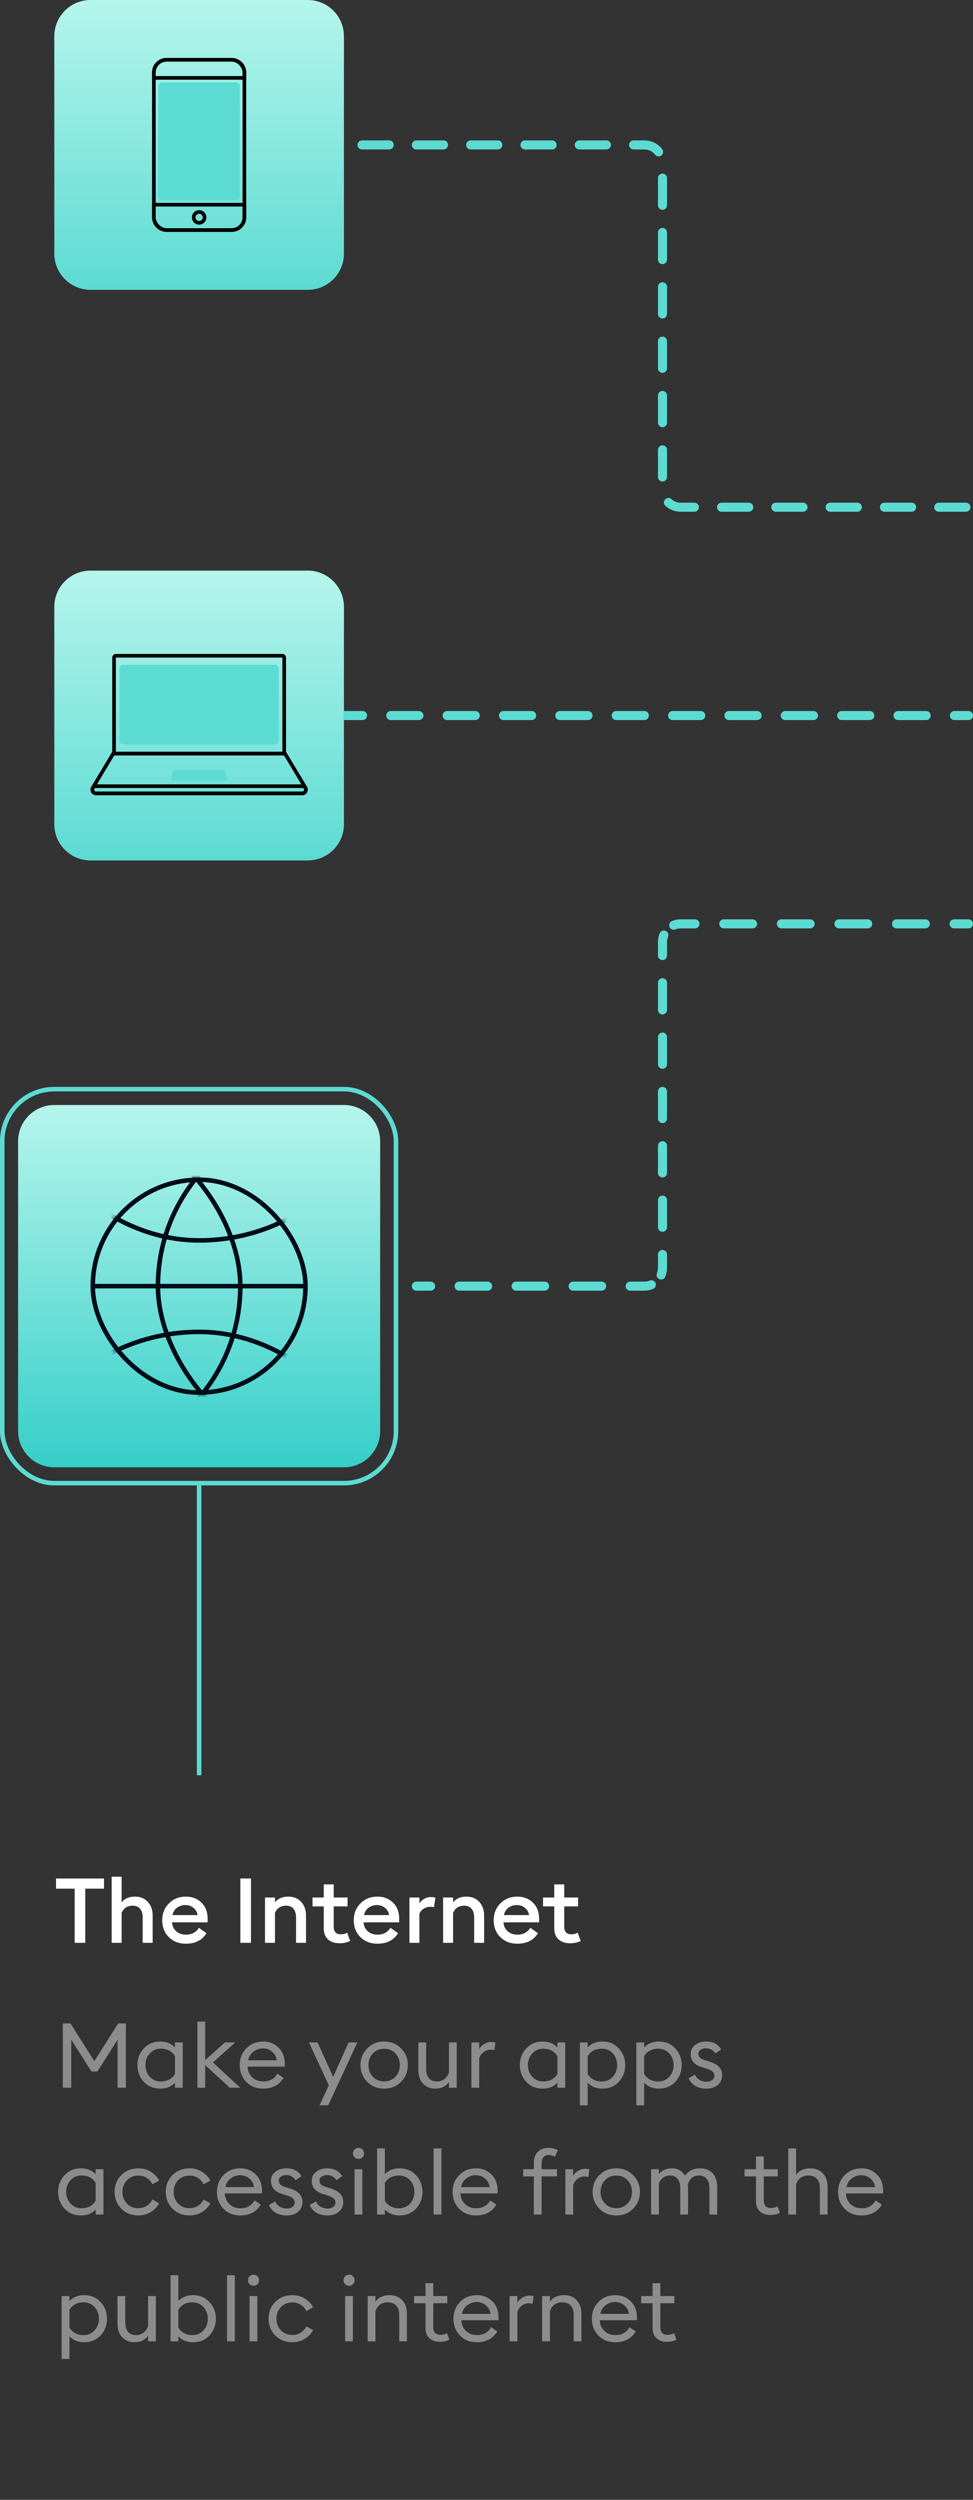 <svg width="215" height="552" viewBox="0 0 215 552" fill="none" xmlns="http://www.w3.org/2000/svg">
<rect x="0" y="0" width="215" height="552" fill="#333333" stroke="none"/>
<path d="M92 283C91.448 283 91 283.448 91 284C91 284.552 91.448 285 92 285V283ZM214 205C214.552 205 215 204.552 215 204C215 203.448 214.552 203 214 203V205ZM95.149 285C95.702 285 96.149 284.552 96.149 284C96.149 283.448 95.702 283 95.149 283V285ZM101.448 283C100.896 283 100.448 283.448 100.448 284C100.448 284.552 100.896 285 101.448 285V283ZM107.747 285C108.299 285 108.747 284.552 108.747 284C108.747 283.448 108.299 283 107.747 283V285ZM114.045 283C113.493 283 113.045 283.448 113.045 284C113.045 284.552 113.493 285 114.045 285V283ZM120.344 285C120.896 285 121.344 284.552 121.344 284C121.344 283.448 120.896 283 120.344 283V285ZM126.643 283C126.09 283 125.643 283.448 125.643 284C125.643 284.552 126.09 285 126.643 285V283ZM132.941 285C133.494 285 133.941 284.552 133.941 284C133.941 283.448 133.494 283 132.941 283V285ZM139.24 283C138.688 283 138.24 283.448 138.24 284C138.24 284.552 138.688 285 139.24 285V283ZM144.304 284.62C144.814 284.409 145.056 283.824 144.844 283.313C144.633 282.803 144.048 282.561 143.538 282.773L144.304 284.62ZM145.162 281.148C144.951 281.658 145.193 282.243 145.703 282.455C146.213 282.666 146.798 282.424 147.01 281.914L145.162 281.148ZM147.389 277C147.389 276.448 146.942 276 146.389 276C145.837 276 145.389 276.448 145.389 277H147.389ZM145.389 271C145.389 271.552 145.837 272 146.389 272C146.942 272 147.389 271.552 147.389 271H145.389ZM147.389 265C147.389 264.448 146.942 264 146.389 264C145.837 264 145.389 264.448 145.389 265H147.389ZM145.389 259C145.389 259.552 145.837 260 146.389 260C146.942 260 147.389 259.552 147.389 259H145.389ZM147.389 253C147.389 252.448 146.942 252 146.389 252C145.837 252 145.389 252.448 145.389 253H147.389ZM145.389 247C145.389 247.552 145.837 248 146.389 248C146.942 248 147.389 247.552 147.389 247H145.389ZM147.389 241C147.389 240.448 146.942 240 146.389 240C145.837 240 145.389 240.448 145.389 241H147.389ZM145.389 235C145.389 235.552 145.837 236 146.389 236C146.942 236 147.389 235.552 147.389 235H145.389ZM147.389 229C147.389 228.448 146.942 228 146.389 228C145.837 228 145.389 228.448 145.389 229H147.389ZM145.389 223C145.389 223.552 145.837 224 146.389 224C146.942 224 147.389 223.552 147.389 223H145.389ZM147.389 217C147.389 216.448 146.942 216 146.389 216C145.837 216 145.389 216.448 145.389 217H147.389ZM145.389 211C145.389 211.552 145.837 212 146.389 212C146.942 212 147.389 211.552 147.389 211H145.389ZM147.617 206.852C147.828 206.342 147.586 205.757 147.076 205.545C146.566 205.334 145.981 205.576 145.769 206.086L147.617 206.852ZM148.475 203.38C147.965 203.591 147.723 204.176 147.935 204.687C148.146 205.197 148.731 205.439 149.241 205.227L148.475 203.38ZM153.57 205C154.122 205 154.57 204.552 154.57 204C154.57 203.448 154.122 203 153.57 203V205ZM159.931 203C159.379 203 158.931 203.448 158.931 204C158.931 204.552 159.379 205 159.931 205V203ZM166.292 205C166.844 205 167.292 204.552 167.292 204C167.292 203.448 166.844 203 166.292 203V205ZM172.653 203C172.101 203 171.653 203.448 171.653 204C171.653 204.552 172.101 205 172.653 205V203ZM179.014 205C179.566 205 180.014 204.552 180.014 204C180.014 203.448 179.566 203 179.014 203V205ZM185.375 203C184.823 203 184.375 203.448 184.375 204C184.375 204.552 184.823 205 185.375 205V203ZM191.736 205C192.289 205 192.736 204.552 192.736 204C192.736 203.448 192.289 203 191.736 203V205ZM198.097 203C197.545 203 197.097 203.448 197.097 204C197.097 204.552 197.545 205 198.097 205V203ZM204.458 205C205.011 205 205.458 204.552 205.458 204C205.458 203.448 205.011 203 204.458 203V205ZM210.819 203C210.267 203 209.819 203.448 209.819 204C209.819 204.552 210.267 205 210.819 205V203ZM92 285H95.149V283H92V285ZM101.448 285H107.747V283H101.448V285ZM114.045 285H120.344V283H114.045V285ZM126.643 285H132.941V283H126.643V285ZM139.24 285H142.389V283H139.24V285ZM142.389 285C143.066 285 143.713 284.865 144.304 284.62L143.538 282.773C143.185 282.919 142.798 283 142.389 283V285ZM147.01 281.914C147.255 281.323 147.389 280.676 147.389 280H145.389C145.389 280.409 145.308 280.796 145.162 281.148L147.01 281.914ZM147.389 280V277H145.389V280H147.389ZM147.389 271V265H145.389V271H147.389ZM147.389 259V253H145.389V259H147.389ZM147.389 247V241H145.389V247H147.389ZM147.389 235V229H145.389V235H147.389ZM147.389 223V217H145.389V223H147.389ZM147.389 211V208H145.389V211H147.389ZM147.389 208C147.389 207.591 147.471 207.204 147.617 206.852L145.769 206.086C145.524 206.677 145.389 207.324 145.389 208H147.389ZM149.241 205.227C149.594 205.081 149.981 205 150.389 205V203C149.713 203 149.066 203.135 148.475 203.38L149.241 205.227ZM150.389 205H153.57V203H150.389V205ZM159.931 205H166.292V203H159.931V205ZM172.653 205H179.014V203H172.653V205ZM185.375 205H191.736V203H185.375V205ZM198.097 205H204.458V203H198.097V205ZM210.819 205H214V203H210.819V205Z" fill="#5CDBD3"/>
<path d="M4 252C4 247.582 7.582 244 12 244H76C80.418 244 84 247.582 84 252V316C84 320.418 80.418 324 76 324H12C7.582 324 4 320.418 4 316V252Z" fill="url(#paint0_linear_1146_36381)"/>
<mask id="mask0_1146_36381" style="mask-type:alpha" maskUnits="userSpaceOnUse" x="20" y="260" width="48" height="48">
<rect x="20.5" y="260.5" width="47" height="47" rx="23.5" fill="white" stroke="#237804"/>
</mask>
<g mask="url(#mask0_1146_36381)">
<rect x="1.3" y="294.1" width="85.4" height="85.4" rx="42.7" stroke="#000C17"/>
<rect x="1.3" y="188.5" width="85.4" height="85.4" rx="42.7" stroke="#000C17"/>
<rect x="-22.7" y="246.1" width="75.8" height="75.8" rx="37.9" stroke="#000C17"/>
<rect x="34.9" y="246.1" width="75.8" height="75.8" rx="37.9" stroke="#000C17"/>
</g>
<rect x="20.5" y="260.5" width="47" height="47" rx="23.5" stroke="#000C17"/>
<path d="M20.75 284H67.25" stroke="#000C17" stroke-linecap="round"/>
<rect x="0.5" y="240.5" width="87" height="87" rx="11.5" stroke="#5CDBD3"/>
<path d="M16.5 429V417.04H12.38V414.8H22.98V417.04H18.84V429H16.5ZM26.871 429H24.671V414.4H26.871V420.06C27.551 419.22 28.531 418.8 29.811 418.8C30.998 418.8 31.945 419.187 32.651 419.96C33.371 420.72 33.731 421.74 33.731 423.02V429H31.531V423.38C31.531 422.567 31.338 421.933 30.951 421.48C30.578 421.027 30.038 420.8 29.331 420.8C28.158 420.8 27.338 421.327 26.871 422.38V429ZM41.066 429.2C39.546 429.2 38.293 428.713 37.306 427.74C36.333 426.767 35.846 425.52 35.846 424C35.846 422.52 36.34 421.287 37.326 420.3C38.313 419.3 39.56 418.8 41.066 418.8C42.453 418.8 43.6 419.24 44.506 420.12C45.426 421 45.886 422.213 45.886 423.76C45.886 424.027 45.88 424.267 45.866 424.48H38.006C38.06 425.293 38.373 425.953 38.946 426.46C39.52 426.953 40.233 427.2 41.086 427.2C42.366 427.2 43.32 426.693 43.946 425.68L45.626 426.88C44.666 428.427 43.146 429.2 41.066 429.2ZM38.106 422.88H43.666C43.546 422.187 43.233 421.647 42.726 421.26C42.233 420.86 41.653 420.66 40.986 420.66C40.293 420.66 39.673 420.853 39.126 421.24C38.593 421.627 38.253 422.173 38.106 422.88ZM53.115 429V414.8H55.455V429H53.115ZM58.558 429V419H60.758V420.06C61.438 419.22 62.418 418.8 63.698 418.8C64.885 418.8 65.832 419.187 66.538 419.96C67.258 420.72 67.618 421.74 67.618 423.02V429H65.418V423.38C65.418 422.567 65.225 421.933 64.838 421.48C64.465 421.027 63.925 420.8 63.218 420.8C62.045 420.8 61.225 421.327 60.758 422.38V429H58.558ZM75.017 429.1C73.99 429.1 73.15 428.82 72.497 428.26C71.857 427.687 71.537 426.86 71.537 425.78V420.96H69.057V419H71.537V416.1H73.737V419H76.797V420.96H73.737V425.42C73.737 426.553 74.257 427.12 75.297 427.12C75.844 427.12 76.317 427 76.717 426.76L77.377 428.6C76.683 428.933 75.897 429.1 75.017 429.1ZM83.391 429.2C81.871 429.2 80.617 428.713 79.631 427.74C78.657 426.767 78.171 425.52 78.171 424C78.171 422.52 78.664 421.287 79.651 420.3C80.637 419.3 81.884 418.8 83.391 418.8C84.777 418.8 85.924 419.24 86.831 420.12C87.751 421 88.211 422.213 88.211 423.76C88.211 424.027 88.204 424.267 88.191 424.48H80.331C80.384 425.293 80.697 425.953 81.271 426.46C81.844 426.953 82.557 427.2 83.411 427.2C84.691 427.2 85.644 426.693 86.271 425.68L87.951 426.88C86.991 428.427 85.471 429.2 83.391 429.2ZM80.431 422.88H85.991C85.871 422.187 85.557 421.647 85.051 421.26C84.557 420.86 83.977 420.66 83.311 420.66C82.617 420.66 81.997 420.853 81.451 421.24C80.917 421.627 80.577 422.173 80.431 422.88ZM90.472 429V419H92.672V420.34C92.872 419.94 93.206 419.6 93.672 419.32C94.139 419.04 94.645 418.9 95.192 418.9C95.552 418.9 95.892 418.94 96.212 419.02L95.892 421.16C95.692 421.08 95.406 421.04 95.032 421.04C94.566 421.04 94.106 421.173 93.652 421.44C93.212 421.707 92.885 422.087 92.672 422.58V429H90.472ZM97.914 429V419H100.114V420.06C100.794 419.22 101.774 418.8 103.054 418.8C104.24 418.8 105.187 419.187 105.894 419.96C106.614 420.72 106.974 421.74 106.974 423.02V429H104.774V423.38C104.774 422.567 104.58 421.933 104.194 421.48C103.82 421.027 103.28 420.8 102.574 420.8C101.4 420.8 100.58 421.327 100.114 422.38V429H97.914ZM114.309 429.2C112.789 429.2 111.535 428.713 110.549 427.74C109.575 426.767 109.089 425.52 109.089 424C109.089 422.52 109.582 421.287 110.569 420.3C111.555 419.3 112.802 418.8 114.309 418.8C115.695 418.8 116.842 419.24 117.749 420.12C118.669 421 119.129 422.213 119.129 423.76C119.129 424.027 119.122 424.267 119.109 424.48H111.249C111.302 425.293 111.615 425.953 112.189 426.46C112.762 426.953 113.475 427.2 114.329 427.2C115.609 427.2 116.562 426.693 117.189 425.68L118.869 426.88C117.909 428.427 116.389 429.2 114.309 429.2ZM111.349 422.88H116.909C116.789 422.187 116.475 421.647 115.969 421.26C115.475 420.86 114.895 420.66 114.229 420.66C113.535 420.66 112.915 420.853 112.369 421.24C111.835 421.627 111.495 422.173 111.349 422.88ZM125.954 429.1C124.928 429.1 124.088 428.82 123.434 428.26C122.794 427.687 122.474 426.86 122.474 425.78V420.96H119.994V419H122.474V416.1H124.674V419H127.734V420.96H124.674V425.42C124.674 426.553 125.194 427.12 126.234 427.12C126.781 427.12 127.254 427 127.654 426.76L128.314 428.6C127.621 428.933 126.834 429.1 125.954 429.1Z" fill="white"/>
<path d="M13.88 461V446.8H15.58L20.84 455.12L26.12 446.8H27.82V461H25.98V450.4L21.52 457.42H20.2L15.74 450.38V461H13.88ZM35.4 461.2C33.933 461.2 32.726 460.7 31.779 459.7C30.833 458.687 30.36 457.453 30.36 456C30.36 454.547 30.833 453.32 31.779 452.32C32.726 451.307 33.933 450.8 35.4 450.8C36.773 450.8 37.859 451.233 38.66 452.1V451H40.38V461H38.66V459.9C37.859 460.767 36.773 461.2 35.4 461.2ZM35.539 459.62C36.94 459.62 37.98 459.067 38.66 457.96V454.02C37.98 452.927 36.94 452.38 35.539 452.38C34.553 452.38 33.739 452.733 33.099 453.44C32.459 454.133 32.139 454.987 32.139 456C32.139 457.013 32.459 457.873 33.099 458.58C33.739 459.273 34.553 459.62 35.539 459.62ZM50.76 461L45.34 456V461H43.62V446.4H45.34V454.9L49.7 451H51.98L47.06 455.42L53.08 461H50.76ZM58.157 461.2C56.623 461.2 55.377 460.707 54.417 459.72C53.457 458.733 52.977 457.493 52.977 456C52.977 454.52 53.463 453.287 54.437 452.3C55.41 451.3 56.657 450.8 58.177 450.8C59.523 450.8 60.65 451.253 61.557 452.16C62.477 453.053 62.937 454.273 62.937 455.82C62.937 456.02 62.93 456.193 62.917 456.34H54.717C54.743 457.273 55.077 458.053 55.717 458.68C56.37 459.307 57.19 459.62 58.177 459.62C59.577 459.62 60.617 459.04 61.297 457.88L62.657 458.82C61.683 460.407 60.183 461.2 58.157 461.2ZM54.837 454.94H61.177C61.043 454.14 60.69 453.507 60.117 453.04C59.557 452.56 58.89 452.32 58.117 452.32C57.33 452.32 56.623 452.56 55.997 453.04C55.383 453.507 54.997 454.14 54.837 454.94ZM72.533 464.88H70.613L72.653 460.48L68.273 451H70.173L73.613 458.6L77.033 451H78.953L72.533 464.88ZM84.896 461.2C83.389 461.2 82.136 460.7 81.136 459.7C80.149 458.687 79.656 457.453 79.656 456C79.656 454.547 80.149 453.32 81.136 452.32C82.136 451.307 83.389 450.8 84.896 450.8C86.389 450.8 87.629 451.307 88.616 452.32C89.616 453.32 90.116 454.547 90.116 456C90.116 457.453 89.616 458.687 88.616 459.7C87.629 460.7 86.389 461.2 84.896 461.2ZM82.376 458.56C83.029 459.253 83.869 459.6 84.896 459.6C85.923 459.6 86.756 459.253 87.396 458.56C88.036 457.867 88.356 457.013 88.356 456C88.356 454.987 88.036 454.133 87.396 453.44C86.756 452.747 85.923 452.4 84.896 452.4C83.869 452.4 83.029 452.747 82.376 453.44C81.736 454.133 81.416 454.987 81.416 456C81.416 457.013 81.736 457.867 82.376 458.56ZM100.925 451V461H99.205V459.74C98.538 460.713 97.531 461.2 96.185 461.2C95.078 461.2 94.178 460.833 93.485 460.1C92.791 459.367 92.445 458.38 92.445 457.14V451H94.165V456.88C94.165 457.76 94.371 458.44 94.785 458.92C95.212 459.387 95.805 459.62 96.565 459.62C97.192 459.62 97.731 459.44 98.185 459.08C98.651 458.72 98.992 458.24 99.205 457.64V451H100.925ZM104.167 461V451H105.887V452.48C106.087 452.053 106.44 451.687 106.947 451.38C107.467 451.06 108.014 450.9 108.587 450.9C108.88 450.9 109.174 450.933 109.467 451L109.247 452.72C109.007 452.64 108.72 452.6 108.387 452.6C107.854 452.6 107.347 452.773 106.867 453.12C106.4 453.453 106.074 453.92 105.887 454.52V461H104.167ZM119.911 461.2C118.445 461.2 117.238 460.7 116.291 459.7C115.345 458.687 114.871 457.453 114.871 456C114.871 454.547 115.345 453.32 116.291 452.32C117.238 451.307 118.445 450.8 119.911 450.8C121.285 450.8 122.371 451.233 123.171 452.1V451H124.891V461H123.171V459.9C122.371 460.767 121.285 461.2 119.911 461.2ZM120.051 459.62C121.451 459.62 122.491 459.067 123.171 457.96V454.02C122.491 452.927 121.451 452.38 120.051 452.38C119.065 452.38 118.251 452.733 117.611 453.44C116.971 454.133 116.651 454.987 116.651 456C116.651 457.013 116.971 457.873 117.611 458.58C118.251 459.273 119.065 459.62 120.051 459.62ZM128.132 464.88V451H129.852V452.1C130.678 451.233 131.765 450.8 133.112 450.8C134.578 450.8 135.785 451.307 136.732 452.32C137.678 453.32 138.152 454.547 138.152 456C138.152 457.453 137.678 458.687 136.732 459.7C135.785 460.7 134.578 461.2 133.112 461.2C131.765 461.2 130.678 460.767 129.852 459.9V464.88H128.132ZM132.972 459.62C133.958 459.62 134.772 459.273 135.412 458.58C136.052 457.873 136.372 457.013 136.372 456C136.372 454.987 136.052 454.133 135.412 453.44C134.772 452.733 133.958 452.38 132.972 452.38C131.572 452.38 130.532 452.927 129.852 454.02V457.96C130.532 459.067 131.572 459.62 132.972 459.62ZM140.612 464.88V451H142.332V452.1C143.159 451.233 144.246 450.8 145.592 450.8C147.059 450.8 148.266 451.307 149.212 452.32C150.159 453.32 150.632 454.547 150.632 456C150.632 457.453 150.159 458.687 149.212 459.7C148.266 460.7 147.059 461.2 145.592 461.2C144.246 461.2 143.159 460.767 142.332 459.9V464.88H140.612ZM145.452 459.62C146.439 459.62 147.252 459.273 147.892 458.58C148.532 457.873 148.852 457.013 148.852 456C148.852 454.987 148.532 454.133 147.892 453.44C147.252 452.733 146.439 452.38 145.452 452.38C144.052 452.38 143.012 452.927 142.332 454.02V457.96C143.012 459.067 144.052 459.62 145.452 459.62ZM156.093 461.2C155.173 461.2 154.366 461.007 153.673 460.62C152.98 460.22 152.48 459.64 152.173 458.88L153.573 458.1C153.76 458.593 154.086 458.98 154.553 459.26C155.02 459.54 155.54 459.68 156.113 459.68C156.606 459.68 157.02 459.56 157.353 459.32C157.686 459.08 157.853 458.753 157.853 458.34C157.853 457.98 157.72 457.68 157.453 457.44C157.2 457.2 156.753 456.98 156.113 456.78L155.113 456.46C153.446 455.98 152.613 455.007 152.613 453.54C152.613 452.713 152.94 452.053 153.593 451.56C154.26 451.053 155.08 450.8 156.053 450.8C157.573 450.8 158.673 451.38 159.353 452.54L158.073 453.42C157.526 452.66 156.833 452.28 155.993 452.28C155.54 452.28 155.146 452.393 154.813 452.62C154.493 452.833 154.333 453.12 154.333 453.48C154.333 453.813 154.433 454.1 154.633 454.34C154.846 454.567 155.22 454.76 155.753 454.92L156.853 455.26C158.666 455.82 159.573 456.8 159.573 458.2C159.573 459.133 159.246 459.867 158.593 460.4C157.953 460.933 157.12 461.2 156.093 461.2ZM17.88 489.2C16.413 489.2 15.207 488.7 14.26 487.7C13.313 486.687 12.84 485.453 12.84 484C12.84 482.547 13.313 481.32 14.26 480.32C15.207 479.307 16.413 478.8 17.88 478.8C19.253 478.8 20.34 479.233 21.14 480.1V479H22.86V489H21.14V487.9C20.34 488.767 19.253 489.2 17.88 489.2ZM18.02 487.62C19.42 487.62 20.46 487.067 21.14 485.96V482.02C20.46 480.927 19.42 480.38 18.02 480.38C17.033 480.38 16.22 480.733 15.58 481.44C14.94 482.133 14.62 482.987 14.62 484C14.62 485.013 14.94 485.873 15.58 486.58C16.22 487.273 17.033 487.62 18.02 487.62ZM30.561 489.2C29.054 489.2 27.8 488.7 26.8 487.7C25.814 486.7 25.32 485.467 25.32 484C25.32 482.533 25.814 481.3 26.8 480.3C27.8 479.3 29.054 478.8 30.561 478.8C31.574 478.8 32.48 479.04 33.281 479.52C34.094 480 34.727 480.653 35.181 481.48L33.681 482.32C33.387 481.733 32.967 481.267 32.42 480.92C31.887 480.573 31.267 480.4 30.561 480.4C29.534 480.4 28.694 480.747 28.041 481.44C27.387 482.133 27.061 482.987 27.061 484C27.061 485.013 27.387 485.867 28.041 486.56C28.694 487.253 29.534 487.6 30.561 487.6C31.267 487.6 31.887 487.427 32.42 487.08C32.967 486.733 33.387 486.267 33.681 485.68L35.181 486.52C34.727 487.347 34.094 488 33.281 488.48C32.48 488.96 31.574 489.2 30.561 489.2ZM41.869 489.2C40.362 489.2 39.109 488.7 38.109 487.7C37.122 486.7 36.629 485.467 36.629 484C36.629 482.533 37.122 481.3 38.109 480.3C39.109 479.3 40.362 478.8 41.869 478.8C42.882 478.8 43.789 479.04 44.589 479.52C45.402 480 46.036 480.653 46.489 481.48L44.989 482.32C44.696 481.733 44.276 481.267 43.729 480.92C43.196 480.573 42.576 480.4 41.869 480.4C40.842 480.4 40.002 480.747 39.349 481.44C38.696 482.133 38.369 482.987 38.369 484C38.369 485.013 38.696 485.867 39.349 486.56C40.002 487.253 40.842 487.6 41.869 487.6C42.576 487.6 43.196 487.427 43.729 487.08C44.276 486.733 44.696 486.267 44.989 485.68L46.489 486.52C46.036 487.347 45.402 488 44.589 488.48C43.789 488.96 42.882 489.2 41.869 489.2ZM53.118 489.2C51.584 489.2 50.338 488.707 49.378 487.72C48.418 486.733 47.938 485.493 47.938 484C47.938 482.52 48.424 481.287 49.398 480.3C50.371 479.3 51.618 478.8 53.138 478.8C54.484 478.8 55.611 479.253 56.518 480.16C57.438 481.053 57.898 482.273 57.898 483.82C57.898 484.02 57.891 484.193 57.878 484.34H49.678C49.704 485.273 50.038 486.053 50.678 486.68C51.331 487.307 52.151 487.62 53.138 487.62C54.538 487.62 55.578 487.04 56.258 485.88L57.618 486.82C56.644 488.407 55.144 489.2 53.118 489.2ZM49.798 482.94H56.138C56.004 482.14 55.651 481.507 55.078 481.04C54.518 480.56 53.851 480.32 53.078 480.32C52.291 480.32 51.584 480.56 50.958 481.04C50.344 481.507 49.958 482.14 49.798 482.94ZM63.359 489.2C62.439 489.2 61.632 489.007 60.939 488.62C60.245 488.22 59.745 487.64 59.439 486.88L60.839 486.1C61.025 486.593 61.352 486.98 61.819 487.26C62.285 487.54 62.805 487.68 63.379 487.68C63.872 487.68 64.285 487.56 64.619 487.32C64.952 487.08 65.119 486.753 65.119 486.34C65.119 485.98 64.985 485.68 64.719 485.44C64.465 485.2 64.019 484.98 63.379 484.78L62.379 484.46C60.712 483.98 59.879 483.007 59.879 481.54C59.879 480.713 60.205 480.053 60.859 479.56C61.525 479.053 62.345 478.8 63.319 478.8C64.839 478.8 65.939 479.38 66.619 480.54L65.339 481.42C64.792 480.66 64.099 480.28 63.259 480.28C62.805 480.28 62.412 480.393 62.079 480.62C61.759 480.833 61.599 481.12 61.599 481.48C61.599 481.813 61.699 482.1 61.899 482.34C62.112 482.567 62.485 482.76 63.019 482.92L64.119 483.26C65.932 483.82 66.839 484.8 66.839 486.2C66.839 487.133 66.512 487.867 65.859 488.4C65.219 488.933 64.385 489.2 63.359 489.2ZM72.363 489.2C71.443 489.2 70.636 489.007 69.943 488.62C69.249 488.22 68.749 487.64 68.443 486.88L69.843 486.1C70.029 486.593 70.356 486.98 70.823 487.26C71.289 487.54 71.809 487.68 72.383 487.68C72.876 487.68 73.289 487.56 73.623 487.32C73.956 487.08 74.123 486.753 74.123 486.34C74.123 485.98 73.989 485.68 73.723 485.44C73.469 485.2 73.023 484.98 72.383 484.78L71.383 484.46C69.716 483.98 68.883 483.007 68.883 481.54C68.883 480.713 69.209 480.053 69.863 479.56C70.529 479.053 71.349 478.8 72.323 478.8C73.843 478.8 74.943 479.38 75.623 480.54L74.343 481.42C73.796 480.66 73.103 480.28 72.263 480.28C71.809 480.28 71.416 480.393 71.083 480.62C70.763 480.833 70.603 481.12 70.603 481.48C70.603 481.813 70.703 482.1 70.903 482.34C71.116 482.567 71.489 482.76 72.023 482.92L73.123 483.26C74.936 483.82 75.843 484.8 75.843 486.2C75.843 487.133 75.516 487.867 74.863 488.4C74.223 488.933 73.389 489.2 72.363 489.2ZM80.087 476.38C79.86 476.607 79.573 476.72 79.227 476.72C78.88 476.72 78.587 476.607 78.347 476.38C78.107 476.14 77.987 475.847 77.987 475.5C77.987 475.167 78.107 474.88 78.347 474.64C78.587 474.4 78.88 474.28 79.227 474.28C79.573 474.28 79.86 474.4 80.087 474.64C80.327 474.88 80.447 475.167 80.447 475.5C80.447 475.847 80.327 476.14 80.087 476.38ZM78.347 489V479H80.067V489H78.347ZM88.307 489.2C86.96 489.2 85.874 488.767 85.047 487.9V489H83.327V474.4H85.047V480.1C85.874 479.233 86.96 478.8 88.307 478.8C89.774 478.8 90.98 479.307 91.927 480.32C92.874 481.32 93.347 482.547 93.347 484C93.347 485.453 92.874 486.687 91.927 487.7C90.98 488.7 89.774 489.2 88.307 489.2ZM88.167 487.62C89.154 487.62 89.967 487.273 90.607 486.58C91.247 485.873 91.567 485.013 91.567 484C91.567 482.987 91.247 482.133 90.607 481.44C89.967 480.733 89.154 480.38 88.167 480.38C86.767 480.38 85.727 480.927 85.047 482.02V485.96C85.727 487.067 86.767 487.62 88.167 487.62ZM95.808 489V474.4H97.528V489H95.808ZM105.188 489.2C103.655 489.2 102.408 488.707 101.448 487.72C100.488 486.733 100.008 485.493 100.008 484C100.008 482.52 100.495 481.287 101.468 480.3C102.441 479.3 103.688 478.8 105.208 478.8C106.555 478.8 107.681 479.253 108.588 480.16C109.508 481.053 109.968 482.273 109.968 483.82C109.968 484.02 109.961 484.193 109.948 484.34H101.748C101.775 485.273 102.108 486.053 102.748 486.68C103.401 487.307 104.221 487.62 105.208 487.62C106.608 487.62 107.648 487.04 108.328 485.88L109.688 486.82C108.715 488.407 107.215 489.2 105.188 489.2ZM101.868 482.94H108.208C108.075 482.14 107.721 481.507 107.148 481.04C106.588 480.56 105.921 480.32 105.148 480.32C104.361 480.32 103.655 480.56 103.028 481.04C102.415 481.507 102.028 482.14 101.868 482.94ZM117.961 489V480.58H115.601V479H117.961V477.54C117.961 476.54 118.248 475.747 118.821 475.16C119.395 474.573 120.181 474.28 121.181 474.28C121.928 474.28 122.621 474.447 123.261 474.78L122.621 476.22C122.101 475.98 121.648 475.86 121.261 475.86C120.755 475.86 120.361 476.02 120.081 476.34C119.815 476.647 119.681 477.08 119.681 477.64V479H123.081V480.58H119.681V489H117.961ZM124.929 489V479H126.649V480.48C126.849 480.053 127.202 479.687 127.709 479.38C128.229 479.06 128.775 478.9 129.349 478.9C129.642 478.9 129.935 478.933 130.229 479L130.009 480.72C129.769 480.64 129.482 480.6 129.149 480.6C128.615 480.6 128.109 480.773 127.629 481.12C127.162 481.453 126.835 481.92 126.649 482.52V489H124.929ZM136.185 489.2C134.678 489.2 133.425 488.7 132.425 487.7C131.438 486.687 130.945 485.453 130.945 484C130.945 482.547 131.438 481.32 132.425 480.32C133.425 479.307 134.678 478.8 136.185 478.8C137.678 478.8 138.918 479.307 139.905 480.32C140.905 481.32 141.405 482.547 141.405 484C141.405 485.453 140.905 486.687 139.905 487.7C138.918 488.7 137.678 489.2 136.185 489.2ZM133.665 486.56C134.318 487.253 135.158 487.6 136.185 487.6C137.212 487.6 138.045 487.253 138.685 486.56C139.325 485.867 139.645 485.013 139.645 484C139.645 482.987 139.325 482.133 138.685 481.44C138.045 480.747 137.212 480.4 136.185 480.4C135.158 480.4 134.318 480.747 133.665 481.44C133.025 482.133 132.705 482.987 132.705 484C132.705 485.013 133.025 485.867 133.665 486.56ZM156.754 489V483.14C156.754 482.287 156.554 481.613 156.154 481.12C155.754 480.627 155.194 480.38 154.474 480.38C153.247 480.38 152.421 481.033 151.994 482.34C152.021 482.58 152.034 482.753 152.034 482.86V489H150.314V483.14C150.314 482.287 150.114 481.613 149.714 481.12C149.314 480.627 148.761 480.38 148.054 480.38C147.467 480.38 146.961 480.54 146.534 480.86C146.107 481.18 145.794 481.607 145.594 482.14V489H143.874V479H145.594V480.06C146.261 479.22 147.214 478.8 148.454 478.8C149.747 478.8 150.721 479.347 151.374 480.44C152.121 479.347 153.241 478.8 154.734 478.8C155.907 478.8 156.821 479.167 157.474 479.9C158.141 480.633 158.474 481.62 158.474 482.86V489H156.754ZM170.166 489.1C169.272 489.1 168.526 488.84 167.926 488.32C167.339 487.787 167.046 487.027 167.046 486.04V480.58H164.526V479H167.046V476.16H168.766V479H171.866V480.58H168.766V485.82C168.766 486.98 169.299 487.56 170.366 487.56C170.899 487.56 171.379 487.433 171.806 487.18L172.326 488.64C171.739 488.947 171.019 489.1 170.166 489.1ZM175.906 489H174.186V474.4H175.906V480.26C176.573 479.287 177.626 478.8 179.066 478.8C180.2 478.8 181.113 479.167 181.806 479.9C182.513 480.633 182.866 481.62 182.866 482.86V489H181.166V483.12C181.166 482.253 180.94 481.58 180.486 481.1C180.046 480.62 179.44 480.38 178.666 480.38C177.28 480.38 176.36 481.04 175.906 482.36V489ZM190.364 489.2C188.83 489.2 187.584 488.707 186.624 487.72C185.664 486.733 185.184 485.493 185.184 484C185.184 482.52 185.67 481.287 186.644 480.3C187.617 479.3 188.864 478.8 190.384 478.8C191.73 478.8 192.857 479.253 193.764 480.16C194.684 481.053 195.144 482.273 195.144 483.82C195.144 484.02 195.137 484.193 195.124 484.34H186.924C186.95 485.273 187.284 486.053 187.924 486.68C188.577 487.307 189.397 487.62 190.384 487.62C191.784 487.62 192.824 487.04 193.504 485.88L194.864 486.82C193.89 488.407 192.39 489.2 190.364 489.2ZM187.044 482.94H193.384C193.25 482.14 192.897 481.507 192.324 481.04C191.764 480.56 191.097 480.32 190.324 480.32C189.537 480.32 188.83 480.56 188.204 481.04C187.59 481.507 187.204 482.14 187.044 482.94ZM13.62 520.88V507H15.34V508.1C16.167 507.233 17.253 506.8 18.6 506.8C20.067 506.8 21.273 507.307 22.22 508.32C23.167 509.32 23.64 510.547 23.64 512C23.64 513.453 23.167 514.687 22.22 515.7C21.273 516.7 20.067 517.2 18.6 517.2C17.253 517.2 16.167 516.767 15.34 515.9V520.88H13.62ZM18.46 515.62C19.447 515.62 20.26 515.273 20.9 514.58C21.54 513.873 21.86 513.013 21.86 512C21.86 510.987 21.54 510.133 20.9 509.44C20.26 508.733 19.447 508.38 18.46 508.38C17.06 508.38 16.02 508.927 15.34 510.02V513.96C16.02 515.067 17.06 515.62 18.46 515.62ZM34.441 507V517H32.721V515.74C32.054 516.713 31.047 517.2 29.701 517.2C28.594 517.2 27.694 516.833 27 516.1C26.307 515.367 25.96 514.38 25.96 513.14V507H27.68V512.88C27.68 513.76 27.887 514.44 28.3 514.92C28.727 515.387 29.32 515.62 30.081 515.62C30.707 515.62 31.247 515.44 31.701 515.08C32.167 514.72 32.507 514.24 32.721 513.64V507H34.441ZM42.663 517.2C41.316 517.2 40.229 516.767 39.403 515.9V517H37.682V502.4H39.403V508.1C40.229 507.233 41.316 506.8 42.663 506.8C44.129 506.8 45.336 507.307 46.282 508.32C47.229 509.32 47.703 510.547 47.703 512C47.703 513.453 47.229 514.687 46.282 515.7C45.336 516.7 44.129 517.2 42.663 517.2ZM42.523 515.62C43.509 515.62 44.322 515.273 44.962 514.58C45.602 513.873 45.922 513.013 45.922 512C45.922 510.987 45.602 510.133 44.962 509.44C44.322 508.733 43.509 508.38 42.523 508.38C41.123 508.38 40.083 508.927 39.403 510.02V513.96C40.083 515.067 41.123 515.62 42.523 515.62ZM50.163 517V502.4H51.883V517H50.163ZM56.883 504.38C56.657 504.607 56.37 504.72 56.023 504.72C55.677 504.72 55.383 504.607 55.143 504.38C54.903 504.14 54.783 503.847 54.783 503.5C54.783 503.167 54.903 502.88 55.143 502.64C55.383 502.4 55.677 502.28 56.023 502.28C56.37 502.28 56.657 502.4 56.883 502.64C57.123 502.88 57.243 503.167 57.243 503.5C57.243 503.847 57.123 504.14 56.883 504.38ZM55.143 517V507H56.863V517H55.143ZM64.584 517.2C63.077 517.2 61.824 516.7 60.824 515.7C59.837 514.7 59.344 513.467 59.344 512C59.344 510.533 59.837 509.3 60.824 508.3C61.824 507.3 63.077 506.8 64.584 506.8C65.597 506.8 66.504 507.04 67.304 507.52C68.117 508 68.751 508.653 69.204 509.48L67.704 510.32C67.411 509.733 66.991 509.267 66.444 508.92C65.911 508.573 65.291 508.4 64.584 508.4C63.557 508.4 62.717 508.747 62.064 509.44C61.411 510.133 61.084 510.987 61.084 512C61.084 513.013 61.411 513.867 62.064 514.56C62.717 515.253 63.557 515.6 64.584 515.6C65.291 515.6 65.911 515.427 66.444 515.08C66.991 514.733 67.411 514.267 67.704 513.68L69.204 514.52C68.751 515.347 68.117 516 67.304 516.48C66.504 516.96 65.597 517.2 64.584 517.2ZM77.997 504.38C77.77 504.607 77.483 504.72 77.137 504.72C76.79 504.72 76.497 504.607 76.257 504.38C76.017 504.14 75.897 503.847 75.897 503.5C75.897 503.167 76.017 502.88 76.257 502.64C76.497 502.4 76.79 502.28 77.137 502.28C77.483 502.28 77.77 502.4 77.997 502.64C78.237 502.88 78.357 503.167 78.357 503.5C78.357 503.847 78.237 504.14 77.997 504.38ZM76.257 517V507H77.977V517H76.257ZM81.237 517V507H82.957V508.26C83.624 507.287 84.677 506.8 86.117 506.8C87.251 506.8 88.164 507.167 88.857 507.9C89.564 508.633 89.917 509.62 89.917 510.86V517H88.217V511.12C88.217 510.253 87.99 509.58 87.537 509.1C87.097 508.62 86.49 508.38 85.717 508.38C84.331 508.38 83.41 509.04 82.957 510.36V517H81.237ZM97.138 517.1C96.245 517.1 95.498 516.84 94.898 516.32C94.312 515.787 94.018 515.027 94.018 514.04V508.58H91.498V507H94.018V504.16H95.738V507H98.838V508.58H95.738V513.82C95.738 514.98 96.272 515.56 97.338 515.56C97.872 515.56 98.352 515.433 98.778 515.18L99.298 516.64C98.712 516.947 97.992 517.1 97.138 517.1ZM105.383 517.2C103.85 517.2 102.603 516.707 101.643 515.72C100.683 514.733 100.203 513.493 100.203 512C100.203 510.52 100.69 509.287 101.663 508.3C102.637 507.3 103.883 506.8 105.403 506.8C106.75 506.8 107.877 507.253 108.783 508.16C109.703 509.053 110.163 510.273 110.163 511.82C110.163 512.02 110.157 512.193 110.143 512.34H101.943C101.97 513.273 102.303 514.053 102.943 514.68C103.597 515.307 104.417 515.62 105.403 515.62C106.803 515.62 107.843 515.04 108.523 513.88L109.883 514.82C108.91 516.407 107.41 517.2 105.383 517.2ZM102.063 510.94H108.403C108.27 510.14 107.917 509.507 107.343 509.04C106.783 508.56 106.117 508.32 105.343 508.32C104.557 508.32 103.85 508.56 103.223 509.04C102.61 509.507 102.223 510.14 102.063 510.94ZM112.604 517V507H114.324V508.48C114.524 508.053 114.878 507.687 115.384 507.38C115.904 507.06 116.451 506.9 117.024 506.9C117.318 506.9 117.611 506.933 117.904 507L117.684 508.72C117.444 508.64 117.158 508.6 116.824 508.6C116.291 508.6 115.784 508.773 115.304 509.12C114.838 509.453 114.511 509.92 114.324 510.52V517H112.604ZM119.792 517V507H121.512V508.26C122.179 507.287 123.232 506.8 124.672 506.8C125.805 506.8 126.719 507.167 127.412 507.9C128.119 508.633 128.472 509.62 128.472 510.86V517H126.772V511.12C126.772 510.253 126.545 509.58 126.092 509.1C125.652 508.62 125.045 508.38 124.272 508.38C122.885 508.38 121.965 509.04 121.512 510.36V517H119.792ZM135.969 517.2C134.436 517.2 133.189 516.707 132.229 515.72C131.269 514.733 130.789 513.493 130.789 512C130.789 510.52 131.276 509.287 132.249 508.3C133.223 507.3 134.469 506.8 135.989 506.8C137.336 506.8 138.463 507.253 139.369 508.16C140.289 509.053 140.749 510.273 140.749 511.82C140.749 512.02 140.743 512.193 140.729 512.34H132.529C132.556 513.273 132.889 514.053 133.529 514.68C134.183 515.307 135.003 515.62 135.989 515.62C137.389 515.62 138.429 515.04 139.109 513.88L140.469 514.82C139.496 516.407 137.996 517.2 135.969 517.2ZM132.649 510.94H138.989C138.856 510.14 138.503 509.507 137.929 509.04C137.369 508.56 136.703 508.32 135.929 508.32C135.143 508.32 134.436 508.56 133.809 509.04C133.196 509.507 132.809 510.14 132.649 510.94ZM147.314 517.1C146.421 517.1 145.674 516.84 145.074 516.32C144.487 515.787 144.194 515.027 144.194 514.04V508.58H141.674V507H144.194V504.16H145.914V507H149.014V508.58H145.914V513.82C145.914 514.98 146.447 515.56 147.514 515.56C148.047 515.56 148.527 515.433 148.954 515.18L149.474 516.64C148.887 516.947 148.167 517.1 147.314 517.1Z" fill="#8C8C8C"/>
<rect x="43.5" y="328" width="1" height="64" fill="#5CDBD3"/>
<path d="M80 32H142.389C144.599 32 146.389 33.791 146.389 36V108C146.389 110.209 148.18 112 150.389 112L214 112" stroke="#5CDBD3" stroke-width="2" stroke-linecap="round" stroke-dasharray="6 6"/>
<path d="M12 134C12 129.582 15.582 126 20 126H68C72.418 126 76 129.582 76 134V182C76 186.418 72.418 190 68 190H20C15.582 190 12 186.418 12 182V134Z" fill="url(#paint1_linear_1146_36381)"/>
<path d="M25.2 145.2C25.2 144.979 25.379 144.8 25.6 144.8H62.4C62.621 144.8 62.8 144.979 62.8 145.2V166.4H25.2V145.2Z" stroke="black" stroke-width="0.8"/>
<path d="M20.4 174.347C20.4 174.192 20.442 174.041 20.522 173.908L25.026 166.4H62.974L67.478 173.908C67.558 174.041 67.6 174.192 67.6 174.347C67.6 174.818 67.218 175.2 66.747 175.2H21.253C20.782 175.2 20.4 174.818 20.4 174.347Z" stroke="black" stroke-width="0.8"/>
<rect x="26.4" y="146.8" width="35.2" height="17.6" rx="0.8" fill="#5CDBD3"/>
<path d="M38.309 170.274C38.363 170.11 38.516 170 38.688 170H49.312C49.484 170 49.637 170.11 49.691 170.274L50.225 171.874C50.311 172.133 50.118 172.4 49.845 172.4H38.155C37.882 172.4 37.689 172.133 37.776 171.874L38.309 170.274Z" fill="#5CDBD3"/>
<path d="M20.4 174.4C20.4 173.958 20.758 173.6 21.2 173.6H66.8C67.242 173.6 67.6 173.958 67.6 174.4C67.6 174.842 67.242 175.2 66.8 175.2H21.2C20.758 175.2 20.4 174.842 20.4 174.4Z" stroke="black" stroke-width="0.8"/>
<path d="M77 157H76V159H77V157ZM214 159C214.552 159 215 158.552 215 158C215 157.448 214.552 157 214 157V159ZM80.114 159C80.666 159 81.114 158.552 81.114 158C81.114 157.448 80.666 157 80.114 157V159ZM86.341 157C85.789 157 85.341 157.448 85.341 158C85.341 158.552 85.789 159 86.341 159V157ZM92.568 159C93.121 159 93.568 158.552 93.568 158C93.568 157.448 93.121 157 92.568 157V159ZM98.796 157C98.243 157 97.796 157.448 97.796 158C97.796 158.552 98.243 159 98.796 159V157ZM105.023 159C105.575 159 106.023 158.552 106.023 158C106.023 157.448 105.575 157 105.023 157V159ZM111.25 157C110.698 157 110.25 157.448 110.25 158C110.25 158.552 110.698 159 111.25 159V157ZM117.477 159C118.03 159 118.477 158.552 118.477 158C118.477 157.448 118.03 157 117.477 157V159ZM123.705 157C123.152 157 122.705 157.448 122.705 158C122.705 158.552 123.152 159 123.705 159V157ZM129.932 159C130.484 159 130.932 158.552 130.932 158C130.932 157.448 130.484 157 129.932 157V159ZM136.159 157C135.607 157 135.159 157.448 135.159 158C135.159 158.552 135.607 159 136.159 159V157ZM142.386 159C142.939 159 143.386 158.552 143.386 158C143.386 157.448 142.939 157 142.386 157V159ZM148.614 157C148.061 157 147.614 157.448 147.614 158C147.614 158.552 148.061 159 148.614 159V157ZM154.841 159C155.393 159 155.841 158.552 155.841 158C155.841 157.448 155.393 157 154.841 157V159ZM161.068 157C160.516 157 160.068 157.448 160.068 158C160.068 158.552 160.516 159 161.068 159V157ZM167.295 159C167.848 159 168.295 158.552 168.295 158C168.295 157.448 167.848 157 167.295 157V159ZM173.523 157C172.97 157 172.523 157.448 172.523 158C172.523 158.552 172.97 159 173.523 159V157ZM179.75 159C180.302 159 180.75 158.552 180.75 158C180.75 157.448 180.302 157 179.75 157V159ZM185.977 157C185.425 157 184.977 157.448 184.977 158C184.977 158.552 185.425 159 185.977 159V157ZM192.205 159C192.757 159 193.205 158.552 193.205 158C193.205 157.448 192.757 157 192.205 157V159ZM198.432 157C197.88 157 197.432 157.448 197.432 158C197.432 158.552 197.88 159 198.432 159V157ZM204.659 159C205.211 159 205.659 158.552 205.659 158C205.659 157.448 205.211 157 204.659 157V159ZM210.886 157C210.334 157 209.886 157.448 209.886 158C209.886 158.552 210.334 159 210.886 159V157ZM77 159H80.114V157H77V159ZM86.341 159H92.568V157H86.341V159ZM98.796 159H105.023V157H98.796V159ZM111.25 159H117.477V157H111.25V159ZM123.705 159H129.932V157H123.705V159ZM136.159 159H142.386V157H136.159V159ZM148.614 159H154.841V157H148.614V159ZM161.068 159H167.295V157H161.068V159ZM173.523 159H179.75V157H173.523V159ZM185.977 159H192.205V157H185.977V159ZM198.432 159H204.659V157H198.432V159ZM210.886 159H214V157H210.886V159Z" fill="#5CDBD3"/>
<path d="M12 8C12 3.582 15.582 0 20 0H68C72.418 0 76 3.582 76 8V56C76 60.418 72.418 64 68 64H20C15.582 64 12 60.418 12 56V8Z" fill="url(#paint2_linear_1146_36381)"/>
<rect x="34.001" y="13.2" width="20" height="37.6" rx="2.8" stroke="black" stroke-width="0.8"/>
<path d="M34 45.2H54V48C54 49.546 52.746 50.8 51.2 50.8H36.8C35.254 50.8 34 49.546 34 48V45.2Z" stroke="black" stroke-width="0.8"/>
<path d="M54 17.2L34 17.2L34 16C34 14.453 35.254 13.2 36.8 13.2L51.2 13.2C52.746 13.2 54 14.453 54 16L54 17.2Z" stroke="black" stroke-width="0.8"/>
<circle cx="44" cy="48" r="1.2" stroke="black" stroke-width="0.8"/>
<rect x="35" y="18.2" width="18" height="26" rx="0.8" fill="#5CDBD3"/>
<defs>
<linearGradient id="paint0_linear_1146_36381" x1="44" y1="244" x2="44" y2="324" gradientUnits="userSpaceOnUse">
<stop stop-color="#B5F5EC"/>
<stop offset="1" stop-color="#36CFC9"/>
</linearGradient>
<linearGradient id="paint1_linear_1146_36381" x1="44" y1="126" x2="44" y2="190" gradientUnits="userSpaceOnUse">
<stop stop-color="#B5F5EC"/>
<stop offset="1" stop-color="#5CDBD3"/>
</linearGradient>
<linearGradient id="paint2_linear_1146_36381" x1="44" y1="0" x2="44" y2="64" gradientUnits="userSpaceOnUse">
<stop stop-color="#B5F5EC"/>
<stop offset="1" stop-color="#5CDBD3"/>
</linearGradient>
</defs>
</svg>

